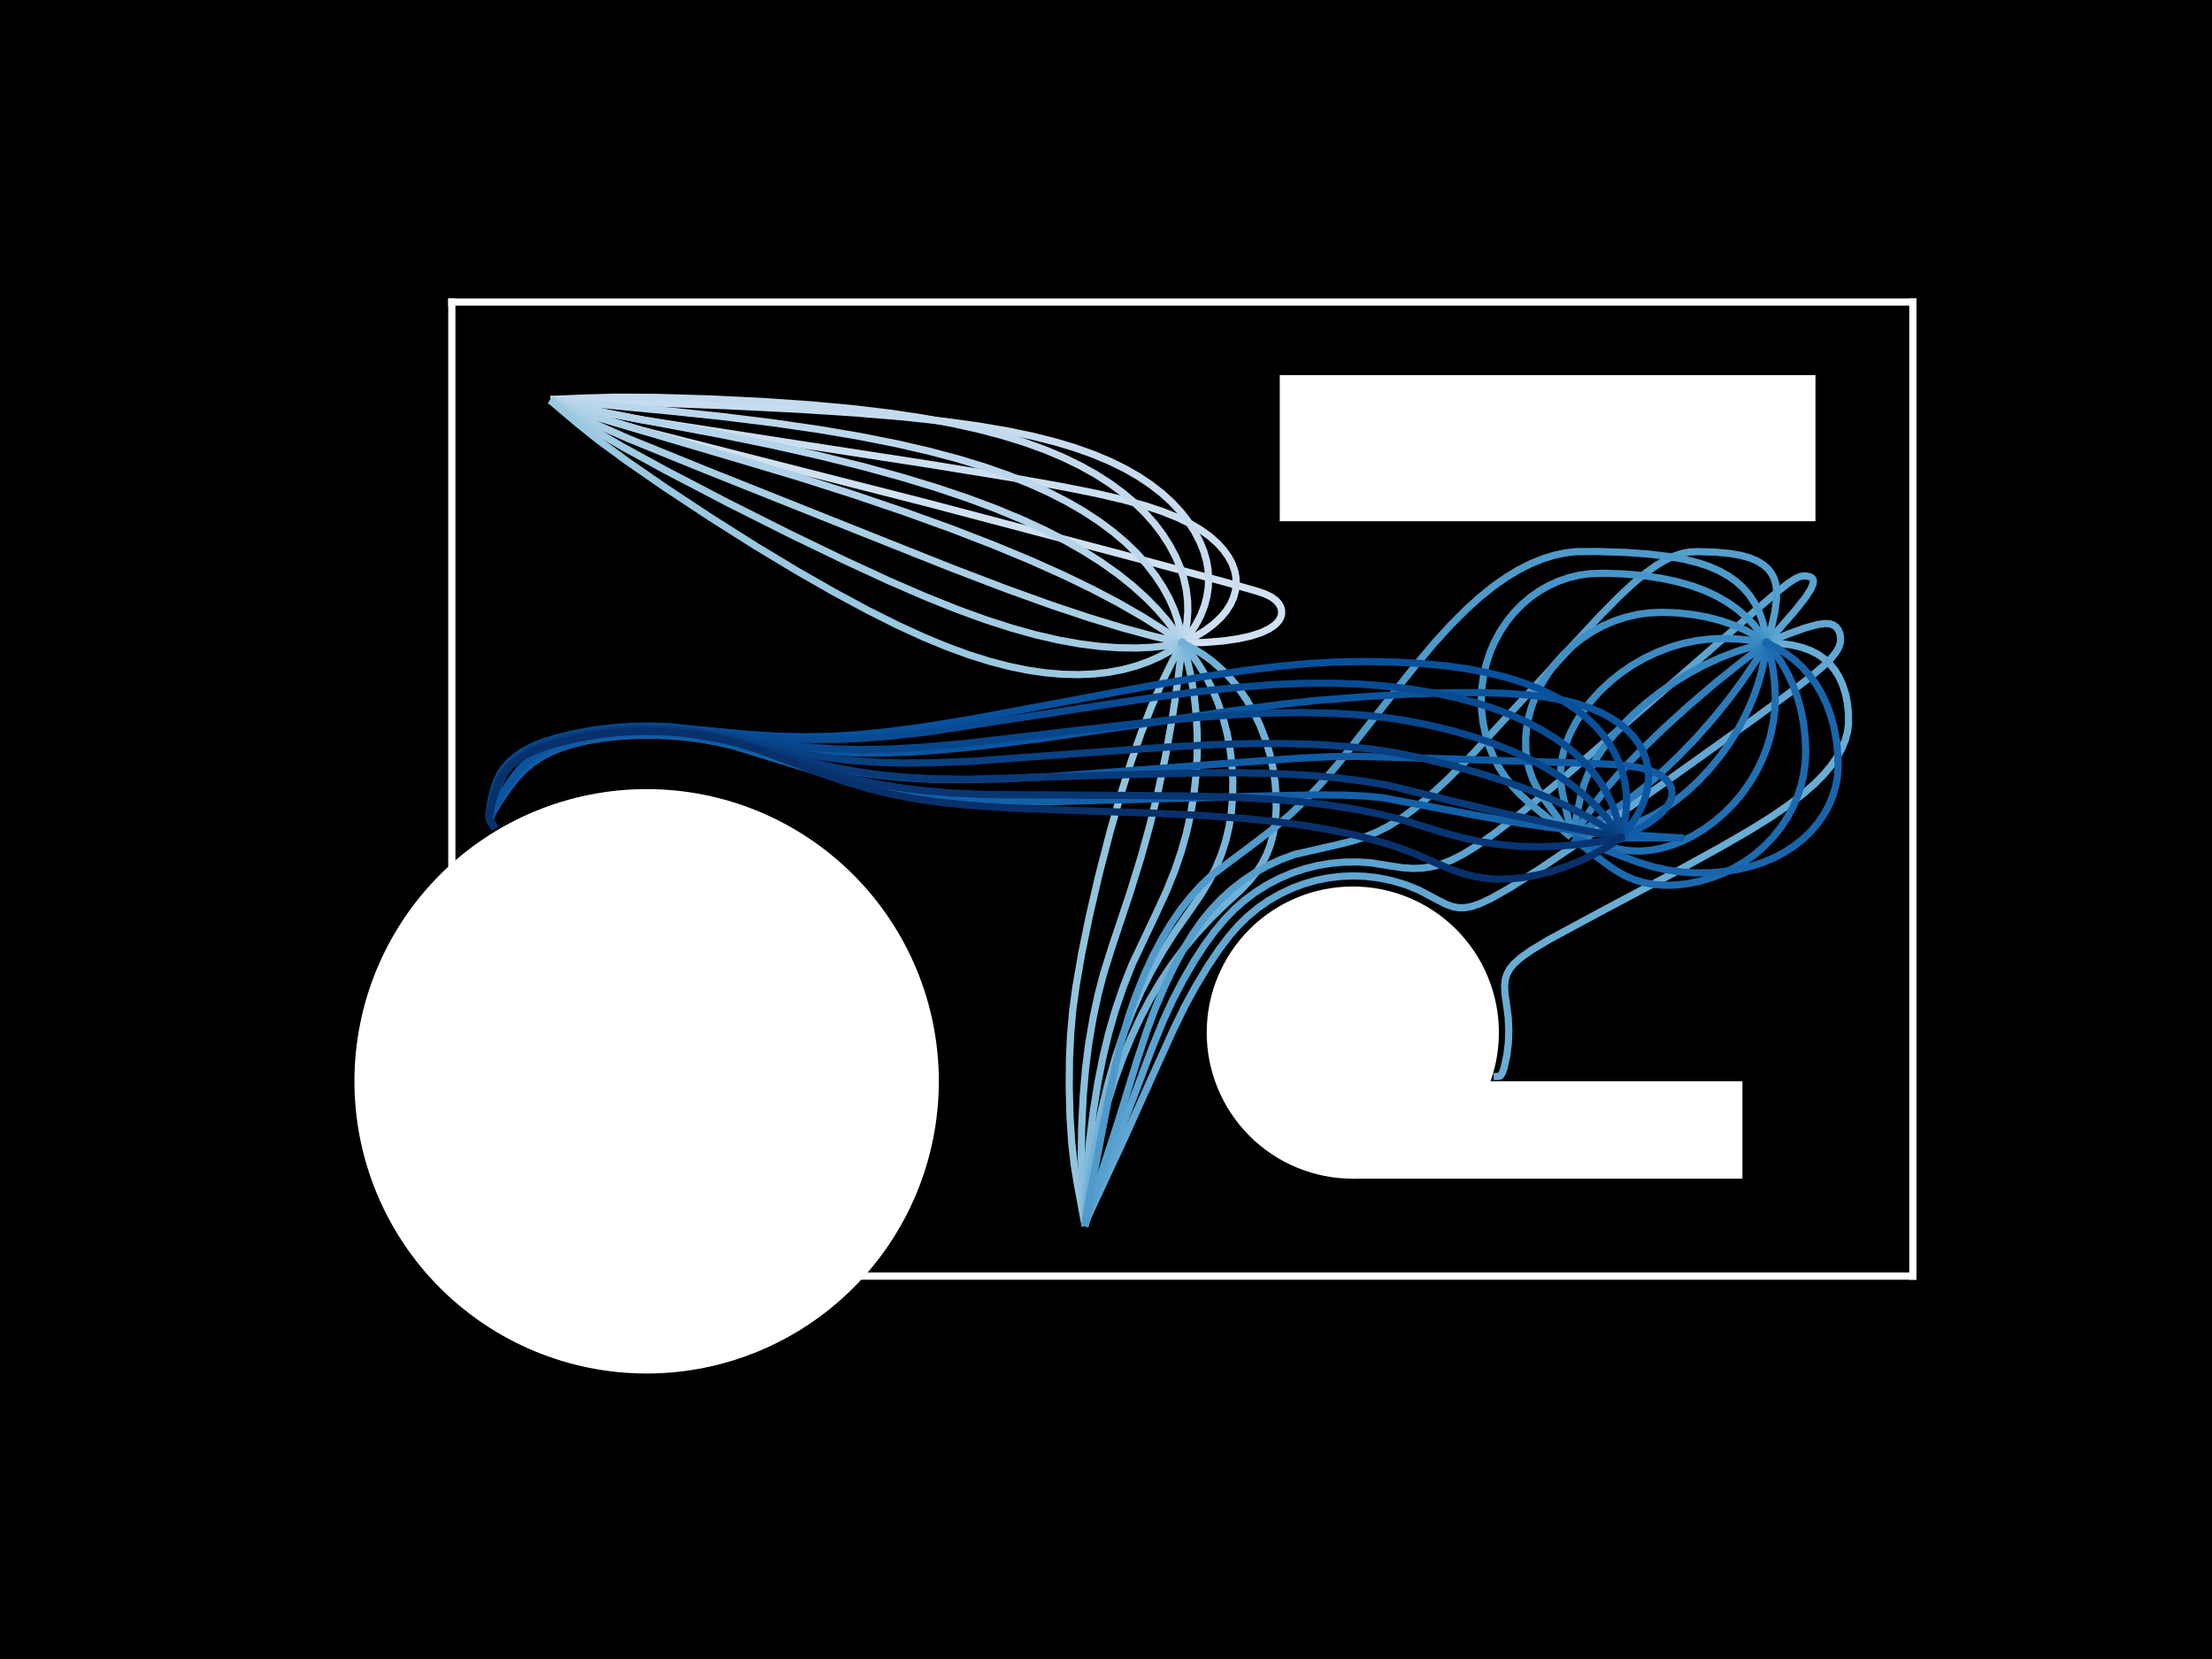 <?xml version="1.0" encoding="utf-8" standalone="no"?>
<!DOCTYPE svg PUBLIC "-//W3C//DTD SVG 1.1//EN"
  "http://www.w3.org/Graphics/SVG/1.1/DTD/svg11.dtd">
<svg xmlns:xlink="http://www.w3.org/1999/xlink" width="460.8pt" height="345.6pt" viewBox="0 0 460.8 345.6" xmlns="http://www.w3.org/2000/svg" version="1.1">
 <defs>
  <style type="text/css">*{stroke-linejoin: round; stroke-linecap: butt}</style>
 </defs>
 <g id="figure_1">
  <g id="patch_1">
   <path d="M 0 345.6 
L 460.8 345.6 
L 460.8 0 
L 0 0 
z
"/>
  </g>
  <g id="axes_1">
   <g id="patch_2">
    <path d="M 57.6 307.584 
L 414.72 307.584 
L 414.72 41.472 
L 57.6 41.472 
z
"/>
   </g>
   <g id="patch_3">
    <path d="M 134.705 286.128 
C 150.849 286.128 166.334 279.714 177.749 268.299 
C 189.164 256.884 195.578 241.399 195.578 225.255 
C 195.578 209.112 189.164 193.627 177.749 182.212 
C 166.334 170.796 150.849 164.383 134.705 164.383 
C 118.562 164.383 103.077 170.796 91.662 182.212 
C 80.247 193.627 73.833 209.112 73.833 225.255 
C 73.833 241.399 80.247 256.884 91.662 268.299 
C 103.077 279.714 118.562 286.128 134.705 286.128 
z
" clip-path="url(#p36cf1ef8ab)" style="fill: #ffffff"/>
   </g>
   <g id="patch_4">
    <path d="M 281.815 245.546 
C 289.886 245.546 297.629 242.339 303.336 236.632 
C 309.044 230.924 312.251 223.182 312.251 215.11 
C 312.251 207.038 309.044 199.296 303.336 193.588 
C 297.629 187.88 289.886 184.673 281.815 184.673 
C 273.743 184.673 266 187.88 260.293 193.588 
C 254.585 199.296 251.378 207.038 251.378 215.11 
C 251.378 223.182 254.585 230.924 260.293 236.632 
C 266 242.339 273.743 245.546 281.815 245.546 
z
" clip-path="url(#p36cf1ef8ab)" style="fill: #ffffff"/>
   </g>
   <g id="patch_5">
    <path d="M 281.815 245.546 
L 362.978 245.546 
L 362.978 225.255 
L 281.815 225.255 
z
" clip-path="url(#p36cf1ef8ab)" style="fill: #ffffff"/>
   </g>
   <g id="patch_6">
    <path d="M 266.596 108.583 
L 378.196 108.583 
L 378.196 78.146 
L 266.596 78.146 
z
" clip-path="url(#p36cf1ef8ab)" style="fill: #ffffff"/>
   </g>
   <g id="matplotlib.axis_1">
    <g id="xtick_1">
     <g id="line2d_1">
      <defs>
       <path id="m1a149907c8" d="M 0 0 
L 0 3.5 
" style="stroke: #000000; stroke-width: 0.8"/>
      </defs>
      <g>
       <use xlink:href="#m1a149907c8" x="94.124" y="307.584" style="stroke: #000000; stroke-width: 0.8"/>
      </g>
     </g>
     <g id="text_1">
      <!-- −15 -->
      <g transform="translate(83.571 322.182) scale(0.1 -0.1)">
       <defs>
        <path id="DejaVuSans-2212" d="M 678 2272 
L 4684 2272 
L 4684 1741 
L 678 1741 
L 678 2272 
z
" transform="scale(0.016)"/>
        <path id="DejaVuSans-31" d="M 794 531 
L 1825 531 
L 1825 4091 
L 703 3866 
L 703 4441 
L 1819 4666 
L 2450 4666 
L 2450 531 
L 3481 531 
L 3481 0 
L 794 0 
L 794 531 
z
" transform="scale(0.016)"/>
        <path id="DejaVuSans-35" d="M 691 4666 
L 3169 4666 
L 3169 4134 
L 1269 4134 
L 1269 2991 
Q 1406 3038 1543 3061 
Q 1681 3084 1819 3084 
Q 2600 3084 3056 2656 
Q 3513 2228 3513 1497 
Q 3513 744 3044 326 
Q 2575 -91 1722 -91 
Q 1428 -91 1123 -41 
Q 819 9 494 109 
L 494 744 
Q 775 591 1075 516 
Q 1375 441 1709 441 
Q 2250 441 2565 725 
Q 2881 1009 2881 1497 
Q 2881 1984 2565 2268 
Q 2250 2553 1709 2553 
Q 1456 2553 1204 2497 
Q 953 2441 691 2322 
L 691 4666 
z
" transform="scale(0.016)"/>
       </defs>
       <use xlink:href="#DejaVuSans-2212"/>
       <use xlink:href="#DejaVuSans-31" x="83.789"/>
       <use xlink:href="#DejaVuSans-35" x="147.412"/>
      </g>
     </g>
    </g>
    <g id="xtick_2">
     <g id="line2d_2">
      <g>
       <use xlink:href="#m1a149907c8" x="144.851" y="307.584" style="stroke: #000000; stroke-width: 0.8"/>
      </g>
     </g>
     <g id="text_2">
      <!-- −10 -->
      <g transform="translate(134.299 322.182) scale(0.1 -0.1)">
       <defs>
        <path id="DejaVuSans-30" d="M 2034 4250 
Q 1547 4250 1301 3770 
Q 1056 3291 1056 2328 
Q 1056 1369 1301 889 
Q 1547 409 2034 409 
Q 2525 409 2770 889 
Q 3016 1369 3016 2328 
Q 3016 3291 2770 3770 
Q 2525 4250 2034 4250 
z
M 2034 4750 
Q 2819 4750 3233 4129 
Q 3647 3509 3647 2328 
Q 3647 1150 3233 529 
Q 2819 -91 2034 -91 
Q 1250 -91 836 529 
Q 422 1150 422 2328 
Q 422 3509 836 4129 
Q 1250 4750 2034 4750 
z
" transform="scale(0.016)"/>
       </defs>
       <use xlink:href="#DejaVuSans-2212"/>
       <use xlink:href="#DejaVuSans-31" x="83.789"/>
       <use xlink:href="#DejaVuSans-30" x="147.412"/>
      </g>
     </g>
    </g>
    <g id="xtick_3">
     <g id="line2d_3">
      <g>
       <use xlink:href="#m1a149907c8" x="195.578" y="307.584" style="stroke: #000000; stroke-width: 0.8"/>
      </g>
     </g>
     <g id="text_3">
      <!-- −5 -->
      <g transform="translate(188.207 322.182) scale(0.1 -0.1)">
       <use xlink:href="#DejaVuSans-2212"/>
       <use xlink:href="#DejaVuSans-35" x="83.789"/>
      </g>
     </g>
    </g>
    <g id="xtick_4">
     <g id="line2d_4">
      <g>
       <use xlink:href="#m1a149907c8" x="246.305" y="307.584" style="stroke: #000000; stroke-width: 0.8"/>
      </g>
     </g>
     <g id="text_4">
      <!-- 0 -->
      <g transform="translate(243.124 322.182) scale(0.1 -0.1)">
       <use xlink:href="#DejaVuSans-30"/>
      </g>
     </g>
    </g>
    <g id="xtick_5">
     <g id="line2d_5">
      <g>
       <use xlink:href="#m1a149907c8" x="297.033" y="307.584" style="stroke: #000000; stroke-width: 0.8"/>
      </g>
     </g>
     <g id="text_5">
      <!-- 5 -->
      <g transform="translate(293.851 322.182) scale(0.1 -0.1)">
       <use xlink:href="#DejaVuSans-35"/>
      </g>
     </g>
    </g>
    <g id="xtick_6">
     <g id="line2d_6">
      <g>
       <use xlink:href="#m1a149907c8" x="347.76" y="307.584" style="stroke: #000000; stroke-width: 0.8"/>
      </g>
     </g>
     <g id="text_6">
      <!-- 10 -->
      <g transform="translate(341.397 322.182) scale(0.1 -0.1)">
       <use xlink:href="#DejaVuSans-31"/>
       <use xlink:href="#DejaVuSans-30" x="63.623"/>
      </g>
     </g>
    </g>
    <g id="xtick_7">
     <g id="line2d_7">
      <g>
       <use xlink:href="#m1a149907c8" x="398.487" y="307.584" style="stroke: #000000; stroke-width: 0.8"/>
      </g>
     </g>
     <g id="text_7">
      <!-- 15 -->
      <g transform="translate(392.125 322.182) scale(0.1 -0.1)">
       <use xlink:href="#DejaVuSans-31"/>
       <use xlink:href="#DejaVuSans-35" x="63.623"/>
      </g>
     </g>
    </g>
   </g>
   <g id="matplotlib.axis_2">
    <g id="ytick_1">
     <g id="line2d_8">
      <defs>
       <path id="m9bcf7964f7" d="M 0 0 
L -3.5 0 
" style="stroke: #000000; stroke-width: 0.8"/>
      </defs>
      <g>
       <use xlink:href="#m9bcf7964f7" x="57.6" y="265.837" style="stroke: #000000; stroke-width: 0.8"/>
      </g>
     </g>
     <g id="text_8">
      <!-- −10 -->
      <g transform="translate(29.495 269.636) scale(0.1 -0.1)">
       <use xlink:href="#DejaVuSans-2212"/>
       <use xlink:href="#DejaVuSans-31" x="83.789"/>
       <use xlink:href="#DejaVuSans-30" x="147.412"/>
      </g>
     </g>
    </g>
    <g id="ytick_2">
     <g id="line2d_9">
      <g>
       <use xlink:href="#m9bcf7964f7" x="57.6" y="215.11" style="stroke: #000000; stroke-width: 0.8"/>
      </g>
     </g>
     <g id="text_9">
      <!-- −5 -->
      <g transform="translate(35.858 218.909) scale(0.1 -0.1)">
       <use xlink:href="#DejaVuSans-2212"/>
       <use xlink:href="#DejaVuSans-35" x="83.789"/>
      </g>
     </g>
    </g>
    <g id="ytick_3">
     <g id="line2d_10">
      <g>
       <use xlink:href="#m9bcf7964f7" x="57.6" y="164.383" style="stroke: #000000; stroke-width: 0.8"/>
      </g>
     </g>
     <g id="text_10">
      <!-- 0 -->
      <g transform="translate(44.237 168.182) scale(0.1 -0.1)">
       <use xlink:href="#DejaVuSans-30"/>
      </g>
     </g>
    </g>
    <g id="ytick_4">
     <g id="line2d_11">
      <g>
       <use xlink:href="#m9bcf7964f7" x="57.6" y="113.655" style="stroke: #000000; stroke-width: 0.8"/>
      </g>
     </g>
     <g id="text_11">
      <!-- 5 -->
      <g transform="translate(44.237 117.454) scale(0.1 -0.1)">
       <use xlink:href="#DejaVuSans-35"/>
      </g>
     </g>
    </g>
    <g id="ytick_5">
     <g id="line2d_12">
      <g>
       <use xlink:href="#m9bcf7964f7" x="57.6" y="62.928" style="stroke: #000000; stroke-width: 0.8"/>
      </g>
     </g>
     <g id="text_12">
      <!-- 10 -->
      <g transform="translate(37.875 66.727) scale(0.1 -0.1)">
       <use xlink:href="#DejaVuSans-31"/>
       <use xlink:href="#DejaVuSans-30" x="63.623"/>
      </g>
     </g>
    </g>
   </g>
   <g id="line2d_13">
    <path d="M 246.305 133.946 
L 250.927 133.832 
L 254.812 133.519 
L 258.041 133.05 
L 260.674 132.459 
L 262.76 131.774 
L 264.352 131.023 
L 265.506 130.241 
L 266.281 129.465 
L 266.743 128.727 
L 266.98 127.958 
L 266.986 127.168 
L 266.768 126.394 
L 266.351 125.683 
L 265.695 124.989 
L 264.799 124.353 
L 263.569 123.749 
L 261.762 123.128 
L 255.006 121.21 
L 234.234 115.629 
L 193.389 104.85 
L 166.621 98.02 
L 133.85 89.678 
L 127.398 87.767 
L 121.116 85.66 
L 115.335 83.567 
L 115.335 83.567 
" clip-path="url(#p36cf1ef8ab)" style="fill: none; stroke: #d0e1f2; stroke-width: 1.5; stroke-linecap: square"/>
   </g>
   <g id="line2d_14">
    <path d="M 246.305 133.946 
L 248.93 132.646 
L 251.018 131.373 
L 252.836 130.009 
L 254.371 128.565 
L 255.489 127.221 
L 256.368 125.828 
L 257.003 124.389 
L 257.393 122.9 
L 257.527 121.56 
L 257.461 120.212 
L 257.198 118.886 
L 256.675 117.429 
L 255.949 116.058 
L 254.939 114.63 
L 253.635 113.185 
L 252.032 111.76 
L 250.13 110.389 
L 247.94 109.093 
L 245.294 107.806 
L 242.191 106.563 
L 238.637 105.382 
L 234.257 104.165 
L 228.658 102.856 
L 221.241 101.37 
L 210.604 99.487 
L 193.313 96.679 
L 163.169 92.031 
L 133.471 87.415 
L 126.718 86.124 
L 119.722 84.539 
L 115.365 83.464 
L 115.365 83.464 
" clip-path="url(#p36cf1ef8ab)" style="fill: none; stroke: #ccdff1; stroke-width: 1.5; stroke-linecap: square"/>
   </g>
   <g id="line2d_15">
    <path d="M 246.305 133.946 
L 247.817 132.102 
L 249.091 130.193 
L 250.125 128.218 
L 250.917 126.173 
L 251.408 124.322 
L 251.699 122.429 
L 251.781 120.515 
L 251.652 118.603 
L 251.313 116.717 
L 250.779 114.876 
L 249.958 112.845 
L 248.822 110.659 
L 247.484 108.591 
L 245.97 106.65 
L 244.109 104.646 
L 242.089 102.806 
L 239.719 100.96 
L 237.223 99.293 
L 234.386 97.662 
L 231.208 96.1 
L 227.695 94.628 
L 223.853 93.264 
L 219.694 92.018 
L 214.963 90.832 
L 209.665 89.735 
L 203.543 88.7 
L 196.605 87.758 
L 188.331 86.868 
L 178.481 86.041 
L 166.333 85.256 
L 151.211 84.511 
L 133.127 83.848 
L 115.417 83.259 
L 115.417 83.259 
" clip-path="url(#p36cf1ef8ab)" style="fill: none; stroke: #c8dcf0; stroke-width: 1.5; stroke-linecap: square"/>
   </g>
   <g id="line2d_16">
    <path d="M 246.305 133.946 
L 246.937 131.596 
L 247.288 129.496 
L 247.444 127.372 
L 247.404 125.244 
L 247.121 122.827 
L 246.594 120.453 
L 245.837 118.142 
L 244.875 115.909 
L 243.589 113.496 
L 242.108 111.199 
L 240.453 109.025 
L 238.436 106.76 
L 236.256 104.654 
L 233.938 102.705 
L 231.255 100.734 
L 228.199 98.779 
L 225.033 97.014 
L 221.505 95.301 
L 217.616 93.666 
L 213.371 92.132 
L 208.777 90.712 
L 203.845 89.417 
L 198.289 88.191 
L 192.118 87.064 
L 185.341 86.055 
L 177.68 85.143 
L 168.875 84.328 
L 159.015 83.646 
L 148.096 83.114 
L 136.823 82.784 
L 128.131 82.735 
L 121.589 82.926 
L 115.416 83.186 
L 115.416 83.186 
" clip-path="url(#p36cf1ef8ab)" style="fill: none; stroke: #c3daee; stroke-width: 1.5; stroke-linecap: square"/>
   </g>
   <g id="line2d_17">
    <path d="M 246.305 133.946 
L 245.936 131.541 
L 245.345 129.18 
L 244.545 126.883 
L 243.555 124.662 
L 242.237 122.266 
L 240.735 119.983 
L 238.882 117.579 
L 236.86 115.318 
L 234.468 112.997 
L 231.927 110.843 
L 229.019 108.671 
L 225.736 106.515 
L 222.34 104.549 
L 218.583 102.626 
L 214.468 100.768 
L 209.999 98.991 
L 204.898 97.214 
L 199.453 95.558 
L 193.387 93.952 
L 186.705 92.418 
L 179.132 90.918 
L 170.692 89.484 
L 161.161 88.098 
L 150.466 86.773 
L 139.092 85.585 
L 115.388 83.331 
L 115.388 83.331 
" clip-path="url(#p36cf1ef8ab)" style="fill: none; stroke: #bcd7eb; stroke-width: 1.5; stroke-linecap: square"/>
   </g>
   <g id="line2d_18">
    <path d="M 246.305 133.946 
L 244.844 131.631 
L 243.025 129.195 
L 241.036 126.899 
L 238.696 124.516 
L 235.994 122.078 
L 232.919 119.618 
L 229.467 117.163 
L 225.896 114.894 
L 221.965 112.65 
L 217.675 110.448 
L 212.758 108.179 
L 207.488 105.992 
L 201.593 103.789 
L 195.075 101.595 
L 187.944 99.427 
L 179.924 97.221 
L 170.754 94.94 
L 160.787 92.691 
L 149.952 90.48 
L 135.566 87.789 
L 124.124 85.589 
L 118.171 84.187 
L 115.39 83.476 
L 115.39 83.476 
" clip-path="url(#p36cf1ef8ab)" style="fill: none; stroke: #b5d4e9; stroke-width: 1.5; stroke-linecap: square"/>
   </g>
   <g id="line2d_19">
    <path d="M 246.305 133.946 
L 242.303 131.179 
L 237.934 128.431 
L 232.938 125.565 
L 227.583 122.748 
L 221.606 119.851 
L 214.733 116.772 
L 206.965 113.546 
L 198.304 110.197 
L 188.481 106.646 
L 177.793 103.021 
L 166.564 99.441 
L 153.831 95.63 
L 122.991 86.526 
L 117.706 84.537 
L 115.341 83.596 
L 115.341 83.596 
" clip-path="url(#p36cf1ef8ab)" style="fill: none; stroke: #afd1e7; stroke-width: 1.5; stroke-linecap: square"/>
   </g>
   <g id="line2d_20">
    <path d="M 246.305 133.946 
L 240.383 132.568 
L 233.938 130.829 
L 226.985 128.719 
L 218.963 126.044 
L 209.615 122.679 
L 198.126 118.292 
L 181.496 111.676 
L 146.958 97.896 
L 130.873 91.365 
L 124.809 88.677 
L 120.448 86.498 
L 115.298 83.711 
L 115.298 83.711 
" clip-path="url(#p36cf1ef8ab)" style="fill: none; stroke: #a9cfe5; stroke-width: 1.5; stroke-linecap: square"/>
   </g>
   <g id="line2d_21">
    <path d="M 246.305 133.946 
L 243.31 134.478 
L 239.987 134.842 
L 236.65 134.993 
L 233.01 134.939 
L 229.08 134.656 
L 224.877 134.119 
L 220.415 133.313 
L 215.709 132.226 
L 210.773 130.855 
L 205.331 129.105 
L 199.404 126.954 
L 192.73 124.282 
L 185.33 121.072 
L 175.873 116.707 
L 164.431 111.179 
L 151.46 104.658 
L 138.651 97.974 
L 129.575 93.012 
L 124.169 89.819 
L 119.913 87.04 
L 115.225 83.791 
L 115.225 83.791 
" clip-path="url(#p36cf1ef8ab)" style="fill: none; stroke: #a1cbe2; stroke-width: 1.5; stroke-linecap: square"/>
   </g>
   <g id="line2d_22">
    <path d="M 246.305 133.946 
L 244.022 135.457 
L 241.62 136.768 
L 239.12 137.877 
L 236.54 138.78 
L 233.901 139.486 
L 230.92 140.05 
L 227.907 140.394 
L 224.578 140.537 
L 221.25 140.455 
L 217.635 140.138 
L 214.049 139.608 
L 210.206 138.821 
L 206.124 137.756 
L 201.817 136.402 
L 197.301 134.753 
L 192.311 132.688 
L 186.869 130.188 
L 180.728 127.107 
L 173.649 123.296 
L 165.929 118.88 
L 157.367 113.716 
L 148.091 107.852 
L 138.695 101.65 
L 130.447 95.951 
L 124.685 91.716 
L 120.407 88.297 
L 115.171 83.866 
L 115.171 83.866 
" clip-path="url(#p36cf1ef8ab)" style="fill: none; stroke: #9ac8e0; stroke-width: 1.5; stroke-linecap: square"/>
   </g>
   <g id="line2d_23">
    <path d="M 246.305 133.946 
L 244.121 137.951 
L 241.992 142.319 
L 239.814 147.322 
L 237.726 152.68 
L 235.629 158.666 
L 233.452 165.563 
L 231.224 173.366 
L 228.972 182.065 
L 226.943 190.778 
L 225.34 198.619 
L 224.134 205.569 
L 223.471 210.465 
L 223.041 215.317 
L 222.791 220.626 
L 222.739 226.514 
L 222.901 232.651 
L 223.261 238.099 
L 223.791 242.765 
L 224.512 247.08 
L 225.931 254.695 
L 225.931 254.695 
" clip-path="url(#p36cf1ef8ab)" style="fill: none; stroke: #92c4de; stroke-width: 1.5; stroke-linecap: square"/>
   </g>
   <g id="line2d_24">
    <path d="M 246.305 133.946 
L 245.365 141.793 
L 244.206 149.59 
L 242.829 157.331 
L 241.286 164.712 
L 239.586 171.729 
L 237.749 178.381 
L 235.456 185.812 
L 231.692 197.096 
L 229.919 202.723 
L 228.741 207.255 
L 227.71 212.068 
L 226.801 217.394 
L 226.143 222.596 
L 225.654 228.329 
L 225.331 234.872 
L 225.245 240.834 
L 225.391 245.817 
L 225.879 252.927 
L 225.983 254.688 
L 225.983 254.688 
" clip-path="url(#p36cf1ef8ab)" style="fill: none; stroke: #8abfdd; stroke-width: 1.5; stroke-linecap: square"/>
   </g>
   <g id="line2d_25">
    <path d="M 246.305 133.946 
L 247.322 137.452 
L 248.124 141.008 
L 248.766 144.902 
L 249.187 148.82 
L 249.406 153.054 
L 249.392 157.287 
L 249.151 161.508 
L 248.683 165.705 
L 247.984 169.863 
L 247.125 173.677 
L 246.063 177.435 
L 244.703 181.407 
L 243.025 185.572 
L 240.909 190.187 
L 235.832 200.92 
L 234.009 205.576 
L 232.314 210.539 
L 230.96 215.229 
L 229.777 220.144 
L 228.724 225.444 
L 227.772 231.39 
L 226.945 237.969 
L 226.388 244.034 
L 226.149 249.104 
L 226.024 254.702 
L 226.024 254.702 
" clip-path="url(#p36cf1ef8ab)" style="fill: none; stroke: #81badb; stroke-width: 1.5; stroke-linecap: square"/>
   </g>
   <g id="line2d_26">
    <path d="M 246.305 133.946 
L 248.053 136.053 
L 249.635 138.286 
L 251.2 140.891 
L 252.563 143.604 
L 253.73 146.404 
L 254.792 149.565 
L 255.629 152.791 
L 256.245 156.062 
L 256.643 159.364 
L 256.823 162.682 
L 256.779 166.002 
L 256.498 169.306 
L 256.024 172.281 
L 255.327 175.209 
L 254.399 178.07 
L 253.244 180.844 
L 251.882 183.52 
L 250.186 186.35 
L 247.983 189.558 
L 244.718 194.199 
L 242.176 198.225 
L 239.685 202.601 
L 237.691 206.54 
L 235.796 210.808 
L 234.029 215.374 
L 232.415 220.183 
L 230.905 225.398 
L 229.505 231.05 
L 228.24 237.081 
L 227.207 243.071 
L 226.6 247.86 
L 226.097 253.897 
L 226.048 254.705 
L 226.048 254.705 
" clip-path="url(#p36cf1ef8ab)" style="fill: none; stroke: #79b5d9; stroke-width: 1.5; stroke-linecap: square"/>
   </g>
   <g id="line2d_27">
    <path d="M 246.305 133.946 
L 248.484 135.031 
L 250.562 136.296 
L 252.527 137.729 
L 254.589 139.525 
L 256.484 141.496 
L 258.204 143.618 
L 259.746 145.873 
L 261.251 148.505 
L 262.543 151.247 
L 263.624 154.076 
L 264.496 156.973 
L 265.159 159.924 
L 265.612 162.911 
L 265.845 165.921 
L 265.853 168.637 
L 265.644 171.343 
L 265.248 173.721 
L 264.622 176.048 
L 263.864 178.016 
L 262.903 179.893 
L 261.753 181.661 
L 260.247 183.542 
L 258.375 185.5 
L 255.264 188.337 
L 252.254 191.269 
L 249.198 194.561 
L 246.321 197.993 
L 244.009 201.094 
L 241.715 204.55 
L 239.617 208.098 
L 237.577 211.973 
L 235.63 216.151 
L 233.807 220.585 
L 232.054 225.449 
L 230.45 230.567 
L 228.971 236.041 
L 227.772 241.336 
L 226.976 245.827 
L 226.456 250.108 
L 226.055 254.694 
L 226.055 254.694 
" clip-path="url(#p36cf1ef8ab)" style="fill: none; stroke: #71b1d7; stroke-width: 1.5; stroke-linecap: square"/>
   </g>
   <g id="line2d_28">
    <path d="M 368.051 133.946 
L 370.925 134.062 
L 373.229 134.365 
L 375.278 134.842 
L 377.087 135.488 
L 378.673 136.296 
L 380.053 137.262 
L 381.247 138.383 
L 382.267 139.652 
L 383.118 141.043 
L 383.868 142.694 
L 384.469 144.599 
L 384.859 146.562 
L 385.072 148.738 
L 385.074 150.928 
L 384.845 152.558 
L 384.41 154.15 
L 383.719 155.854 
L 382.75 157.635 
L 381.493 159.463 
L 379.949 161.315 
L 377.988 163.303 
L 375.596 165.393 
L 372.618 167.677 
L 369.041 170.128 
L 364.539 172.935 
L 358.1 176.657 
L 348.498 181.936 
L 333.228 190.046 
L 322.713 195.719 
L 318.929 197.994 
L 316.725 199.563 
L 315.349 200.805 
L 314.498 201.851 
L 313.915 202.924 
L 313.572 204.063 
L 313.435 205.362 
L 313.506 207.006 
L 313.845 209.314 
L 314.191 211.978 
L 314.314 214.654 
L 314.219 217.239 
L 313.906 219.816 
L 313.337 222.429 
L 312.953 223.527 
L 312.567 224.105 
L 312.219 224.228 
L 311.912 224.241 
L 311.912 224.241 
" clip-path="url(#p36cf1ef8ab)" style="fill: none; stroke: #69add5; stroke-width: 1.5; stroke-linecap: square"/>
   </g>
   <g id="line2d_29">
    <path d="M 368.051 133.946 
L 372.569 132.051 
L 376.157 130.772 
L 378.639 130.101 
L 380.236 129.884 
L 381.226 129.958 
L 381.955 130.221 
L 382.543 130.663 
L 382.985 131.263 
L 383.294 132.054 
L 383.431 133.014 
L 383.366 133.928 
L 383.063 134.836 
L 382.464 135.884 
L 381.468 137.131 
L 379.946 138.648 
L 377.554 140.688 
L 373.531 143.798 
L 365.594 149.605 
L 346.59 163.173 
L 330.706 174.275 
L 320.558 181.119 
L 314.481 184.971 
L 310.773 187.08 
L 308.326 188.234 
L 306.515 188.848 
L 305.092 189.1 
L 303.837 189.098 
L 302.601 188.864 
L 301.192 188.352 
L 299.426 187.456 
L 295.648 185.442 
L 292.809 184.301 
L 289.921 183.44 
L 287.146 182.875 
L 284.398 182.554 
L 281.977 182.465 
L 279.37 182.564 
L 276.867 182.855 
L 274.348 183.348 
L 271.832 184.055 
L 269.2 185.03 
L 266.616 186.246 
L 264.238 187.625 
L 262.074 189.126 
L 259.894 190.924 
L 257.963 192.815 
L 256.065 195.003 
L 254.001 197.727 
L 251.701 201.143 
L 249.196 205.274 
L 246.859 209.546 
L 244.42 214.534 
L 241 222.097 
L 234.119 237.407 
L 226.688 253.353 
L 226.207 254.709 
L 226.207 254.709 
" clip-path="url(#p36cf1ef8ab)" style="fill: none; stroke: #61a7d2; stroke-width: 1.5; stroke-linecap: square"/>
   </g>
   <g id="line2d_30">
    <path d="M 368.051 133.946 
L 373.757 127.44 
L 376.162 124.399 
L 377.242 122.719 
L 377.692 121.641 
L 377.762 120.957 
L 377.587 120.541 
L 377.221 120.236 
L 376.619 120.031 
L 375.715 119.965 
L 374.941 120.118 
L 373.929 120.582 
L 372.512 121.509 
L 370.204 123.323 
L 365.477 127.381 
L 324.747 162.864 
L 316.716 169.466 
L 311.479 173.507 
L 307.645 176.199 
L 304.714 177.995 
L 302.287 179.225 
L 300.255 180.019 
L 298.322 180.543 
L 296.339 180.839 
L 294.331 180.906 
L 292.142 180.761 
L 289.426 180.351 
L 285.622 179.745 
L 282.869 179.563 
L 279.918 179.598 
L 277.155 179.852 
L 274.414 180.32 
L 271.709 181.001 
L 269.06 181.897 
L 266.48 182.997 
L 263.989 184.3 
L 261.447 185.907 
L 259.186 187.605 
L 257.063 189.482 
L 255.092 191.528 
L 253.025 194.004 
L 250.891 196.919 
L 248.715 200.274 
L 246.425 204.227 
L 244.241 208.444 
L 242.283 212.737 
L 240.026 218.241 
L 236.897 226.533 
L 232.161 239.062 
L 226.551 253.431 
L 226.175 254.703 
L 226.175 254.703 
" clip-path="url(#p36cf1ef8ab)" style="fill: none; stroke: #5ba3d0; stroke-width: 1.5; stroke-linecap: square"/>
   </g>
   <g id="line2d_31">
    <path d="M 368.051 133.946 
L 369.09 130.402 
L 369.727 127.514 
L 370.061 124.983 
L 370.097 122.963 
L 369.891 121.51 
L 369.515 120.36 
L 368.956 119.332 
L 368.218 118.425 
L 367.212 117.565 
L 366.07 116.875 
L 364.558 116.235 
L 362.672 115.705 
L 360.423 115.31 
L 357.512 115.034 
L 353.771 114.915 
L 351.883 114.996 
L 350.326 115.306 
L 348.659 115.866 
L 346.906 116.685 
L 344.948 117.847 
L 342.81 119.376 
L 340.252 121.496 
L 337.297 124.246 
L 333.462 128.133 
L 327.781 134.239 
L 306.263 157.635 
L 301.407 162.492 
L 297.56 166.036 
L 294.526 168.547 
L 291.785 170.534 
L 289.217 172.114 
L 286.861 173.313 
L 284.413 174.319 
L 281.71 175.192 
L 278.581 175.969 
L 269.682 177.997 
L 266.816 179.056 
L 264.036 180.343 
L 261.358 181.843 
L 258.799 183.551 
L 256.525 185.334 
L 254.384 187.283 
L 252.261 189.532 
L 250.429 191.787 
L 248.531 194.481 
L 246.599 197.621 
L 244.656 201.202 
L 242.642 205.392 
L 240.674 209.999 
L 238.941 214.642 
L 236.889 220.821 
L 233.036 233.364 
L 230.473 241.221 
L 226.677 252.671 
L 226.146 254.714 
L 226.146 254.714 
" clip-path="url(#p36cf1ef8ab)" style="fill: none; stroke: #549fcd; stroke-width: 1.5; stroke-linecap: square"/>
   </g>
   <g id="line2d_32">
    <path d="M 368.051 133.946 
L 367.703 131.609 
L 367.168 129.443 
L 366.444 127.446 
L 365.531 125.619 
L 364.428 123.959 
L 363.135 122.462 
L 361.666 121.135 
L 360.054 119.987 
L 358.11 118.9 
L 356.068 118.013 
L 353.723 117.227 
L 350.845 116.507 
L 347.441 115.901 
L 343.522 115.431 
L 338.607 115.076 
L 332.707 114.89 
L 328.289 114.921 
L 326.096 115.176 
L 323.697 115.689 
L 321.356 116.417 
L 318.86 117.435 
L 316.24 118.766 
L 313.728 120.29 
L 311.126 122.119 
L 308.268 124.414 
L 305.369 127.034 
L 302.268 130.141 
L 298.823 133.923 
L 294.906 138.573 
L 289.934 144.853 
L 278.592 159.312 
L 274.955 163.495 
L 271.794 166.798 
L 268.645 169.764 
L 265.35 172.558 
L 261.552 175.481 
L 252.379 182.363 
L 250.141 184.508 
L 248.063 186.802 
L 246.003 189.418 
L 243.987 192.353 
L 242.035 195.602 
L 240.167 199.154 
L 238.397 202.996 
L 236.656 207.325 
L 235.137 211.684 
L 233.789 216.254 
L 232.455 221.594 
L 231.035 228.256 
L 227.027 248.984 
L 226.108 254.538 
L 226.091 254.683 
L 226.091 254.683 
" clip-path="url(#p36cf1ef8ab)" style="fill: none; stroke: #4e9acb; stroke-width: 1.5; stroke-linecap: square"/>
   </g>
   <g id="line2d_33">
    <path d="M 368.051 133.946 
L 366.746 131.922 
L 365.269 130.067 
L 363.627 128.379 
L 361.834 126.86 
L 359.915 125.511 
L 357.634 124.196 
L 355.254 123.084 
L 352.525 122.068 
L 349.456 121.186 
L 346.06 120.463 
L 342.354 119.917 
L 338.354 119.562 
L 334.076 119.415 
L 331.237 119.503 
L 328.993 119.814 
L 326.795 120.339 
L 324.663 121.071 
L 322.617 122 
L 320.672 123.112 
L 318.844 124.394 
L 317.145 125.829 
L 315.401 127.608 
L 313.845 129.536 
L 312.485 131.59 
L 311.328 133.744 
L 310.376 135.975 
L 309.628 138.259 
L 309.085 140.572 
L 308.714 143.148 
L 308.581 145.701 
L 308.671 148.201 
L 308.967 150.619 
L 309.507 153.152 
L 310.243 155.52 
L 311.136 157.694 
L 312.242 159.82 
L 313.526 161.82 
L 315.025 163.743 
L 316.728 165.567 
L 318.851 167.502 
L 322.742 170.666 
L 326.697 173.876 
L 326.697 173.876 
" clip-path="url(#p36cf1ef8ab)" style="fill: none; stroke: #4695c8; stroke-width: 1.5; stroke-linecap: square"/>
   </g>
   <g id="line2d_34">
    <path d="M 368.051 133.946 
L 366.025 132.602 
L 363.628 131.298 
L 361.135 130.208 
L 358.57 129.323 
L 355.663 128.565 
L 352.718 128.029 
L 349.461 127.677 
L 346.203 127.559 
L 343.553 127.673 
L 341.226 127.988 
L 338.665 128.574 
L 336.184 129.394 
L 333.806 130.43 
L 331.548 131.668 
L 329.427 133.087 
L 327.457 134.668 
L 325.651 136.391 
L 324.018 138.234 
L 322.418 140.394 
L 321.052 142.642 
L 319.926 144.944 
L 319.043 147.264 
L 318.402 149.568 
L 317.997 151.818 
L 317.817 153.978 
L 317.856 156.209 
L 318.104 158.251 
L 318.56 160.233 
L 319.254 162.207 
L 320.14 164.046 
L 321.34 165.997 
L 323.384 168.813 
L 326.925 173.701 
L 326.925 173.701 
" clip-path="url(#p36cf1ef8ab)" style="fill: none; stroke: #4090c5; stroke-width: 1.5; stroke-linecap: square"/>
   </g>
   <g id="line2d_35">
    <path d="M 368.051 133.946 
L 365.058 133.425 
L 362.046 133.117 
L 358.731 133.011 
L 356.033 133.131 
L 353.365 133.466 
L 350.746 134.005 
L 347.913 134.829 
L 345.18 135.872 
L 342.565 137.114 
L 340.086 138.537 
L 337.758 140.117 
L 335.596 141.833 
L 333.425 143.846 
L 331.489 145.959 
L 329.801 148.133 
L 328.375 150.329 
L 327.218 152.503 
L 326.332 154.611 
L 325.66 156.786 
L 325.265 158.784 
L 325.088 160.849 
L 325.144 162.847 
L 325.443 165.04 
L 326.136 168.171 
L 327.32 173.53 
L 327.32 173.53 
" clip-path="url(#p36cf1ef8ab)" style="fill: none; stroke: #3b8bc2; stroke-width: 1.5; stroke-linecap: square"/>
   </g>
   <g id="line2d_36">
    <path d="M 368.051 133.946 
L 364.807 134.748 
L 361.634 135.748 
L 358.267 137.05 
L 355.014 138.548 
L 351.887 140.221 
L 348.659 142.204 
L 345.615 144.332 
L 342.777 146.573 
L 339.98 149.066 
L 337.485 151.591 
L 335.327 154.087 
L 333.533 156.49 
L 332.025 158.889 
L 330.859 161.177 
L 329.992 163.37 
L 329.318 165.705 
L 328.626 169.046 
L 327.711 173.572 
L 327.711 173.572 
" clip-path="url(#p36cf1ef8ab)" style="fill: none; stroke: #3686c0; stroke-width: 1.5; stroke-linecap: square"/>
   </g>
   <g id="line2d_37">
    <path d="M 368.051 133.946 
L 362.721 137.952 
L 357.35 142.26 
L 351.793 147.005 
L 346.431 151.877 
L 341.688 156.476 
L 337.812 160.535 
L 334.959 163.832 
L 332.672 166.809 
L 330.129 170.527 
L 328.016 173.712 
L 328.016 173.712 
" clip-path="url(#p36cf1ef8ab)" style="fill: none; stroke: #3080bd; stroke-width: 1.5; stroke-linecap: square"/>
   </g>
   <g id="line2d_38">
    <path d="M 368.051 133.946 
L 365.682 137.834 
L 362.984 141.831 
L 359.962 145.899 
L 356.635 149.987 
L 353.237 153.816 
L 349.66 157.525 
L 346.031 160.978 
L 342.386 164.138 
L 338.915 166.849 
L 335.47 169.253 
L 328.272 173.951 
L 328.272 173.951 
" clip-path="url(#p36cf1ef8ab)" style="fill: none; stroke: #2b7bba; stroke-width: 1.5; stroke-linecap: square"/>
   </g>
   <g id="line2d_39">
    <path d="M 368.051 133.946 
L 367.622 136.954 
L 366.982 139.913 
L 366.145 142.808 
L 365.013 145.903 
L 363.681 148.89 
L 362.168 151.753 
L 360.338 154.719 
L 358.35 157.504 
L 356.237 160.088 
L 353.85 162.639 
L 351.412 164.908 
L 348.981 166.874 
L 346.44 168.633 
L 344.053 170.02 
L 341.739 171.12 
L 339.355 172.004 
L 336.917 172.665 
L 333.563 173.311 
L 328.427 174.281 
L 328.427 174.281 
" clip-path="url(#p36cf1ef8ab)" style="fill: none; stroke: #2575b7; stroke-width: 1.5; stroke-linecap: square"/>
   </g>
   <g id="line2d_40">
    <path d="M 368.051 133.946 
L 368.793 136.578 
L 369.331 139.252 
L 369.696 142.249 
L 369.825 145.253 
L 369.724 147.945 
L 369.393 150.606 
L 368.84 153.214 
L 368.079 155.752 
L 367.122 158.2 
L 365.986 160.545 
L 364.531 163.009 
L 362.898 165.308 
L 361.115 167.428 
L 359.21 169.354 
L 357.214 171.077 
L 354.953 172.727 
L 352.665 174.114 
L 350.397 175.234 
L 348.195 176.091 
L 345.921 176.741 
L 343.663 177.145 
L 341.515 177.296 
L 339.435 177.216 
L 337.248 176.895 
L 334.431 176.227 
L 328.463 174.717 
L 328.463 174.717 
" clip-path="url(#p36cf1ef8ab)" style="fill: none; stroke: #2070b4; stroke-width: 1.5; stroke-linecap: square"/>
   </g>
   <g id="line2d_41">
    <path d="M 368.051 133.946 
L 369.6 135.82 
L 370.985 137.813 
L 372.342 140.173 
L 373.486 142.635 
L 374.419 145.176 
L 375.146 147.776 
L 375.721 150.708 
L 376.057 153.666 
L 376.163 156.628 
L 376.051 158.987 
L 375.729 161.318 
L 375.204 163.602 
L 374.485 165.821 
L 373.583 167.959 
L 372.362 170.25 
L 370.943 172.4 
L 369.346 174.394 
L 367.593 176.218 
L 365.708 177.862 
L 363.716 179.318 
L 361.41 180.712 
L 359.044 181.876 
L 356.653 182.812 
L 354.035 183.586 
L 351.472 184.102 
L 349.006 184.373 
L 346.68 184.416 
L 344.53 184.245 
L 342.421 183.852 
L 340.44 183.252 
L 338.539 182.437 
L 336.642 181.364 
L 334.515 179.88 
L 328.265 175.108 
L 328.265 175.108 
" clip-path="url(#p36cf1ef8ab)" style="fill: none; stroke: #1c6ab0; stroke-width: 1.5; stroke-linecap: square"/>
   </g>
   <g id="line2d_42">
    <path d="M 368.051 133.946 
L 370.179 135.007 
L 372.115 136.203 
L 373.866 137.525 
L 375.438 138.966 
L 377.002 140.72 
L 378.364 142.606 
L 379.534 144.607 
L 380.518 146.702 
L 381.399 149.112 
L 382.068 151.583 
L 382.575 154.344 
L 382.856 157.13 
L 382.919 159.92 
L 382.754 161.938 
L 382.376 163.922 
L 381.793 165.852 
L 381.019 167.709 
L 379.939 169.689 
L 378.657 171.536 
L 377.2 173.237 
L 375.591 174.78 
L 373.855 176.161 
L 371.808 177.501 
L 369.665 178.64 
L 367.232 179.667 
L 364.755 180.47 
L 362.04 181.11 
L 359.13 181.566 
L 356.078 181.814 
L 352.955 181.834 
L 350.039 181.626 
L 347.211 181.208 
L 344.278 180.545 
L 341.237 179.618 
L 337.418 178.195 
L 329.1 175.052 
L 328.405 174.814 
L 328.405 174.814 
" clip-path="url(#p36cf1ef8ab)" style="fill: none; stroke: #1865ac; stroke-width: 1.5; stroke-linecap: square"/>
   </g>
   <g id="line2d_43">
    <path d="M 337.615 174.528 
L 350.306 174.528 
L 348.017 174.419 
L 337.468 173.79 
L 329.079 173.074 
L 321.93 172.247 
L 315.126 171.236 
L 307.903 169.929 
L 288.055 166.184 
L 284.456 165.834 
L 279.934 165.632 
L 273.764 165.595 
L 264.448 165.789 
L 218.918 167.004 
L 209.495 166.932 
L 202.144 166.659 
L 196.132 166.221 
L 190.897 165.625 
L 186.068 164.854 
L 181.462 163.899 
L 176.516 162.637 
L 170.864 160.956 
L 152.513 155.3 
L 148.919 154.494 
L 145.127 153.85 
L 141.163 153.397 
L 136.881 153.157 
L 133.244 153.154 
L 129.383 153.35 
L 125.88 153.724 
L 122.303 154.317 
L 119.324 155.023 
L 116.663 155.881 
L 114.449 156.819 
L 112.468 157.895 
L 110.753 159.073 
L 109.14 160.454 
L 107.589 162.09 
L 105.951 164.159 
L 103.936 167.085 
L 102.542 169.441 
L 102.15 170.483 
L 102.17 170.984 
L 102.536 171.64 
L 102.684 171.886 
L 102.684 171.886 
" clip-path="url(#p36cf1ef8ab)" style="fill: none; stroke: #1460a8; stroke-width: 1.5; stroke-linecap: square"/>
   </g>
   <g id="line2d_44">
    <path d="M 337.615 174.528 
L 340.683 173.049 
L 343.223 171.583 
L 345.093 170.253 
L 346.42 169.057 
L 347.396 167.873 
L 347.976 166.819 
L 348.256 165.891 
L 348.316 164.973 
L 348.143 164.074 
L 347.747 163.238 
L 347.084 162.414 
L 346.157 161.651 
L 344.979 160.987 
L 343.446 160.398 
L 341.555 159.919 
L 339.034 159.522 
L 335.565 159.218 
L 330.043 158.985 
L 293.551 157.838 
L 282.988 157.569 
L 277.615 157.613 
L 270.92 157.925 
L 260.475 158.663 
L 219.447 161.737 
L 208.973 162.234 
L 200.961 162.403 
L 194.287 162.323 
L 188.583 162.033 
L 183.473 161.555 
L 178.576 160.876 
L 173.514 159.947 
L 167.522 158.606 
L 147.986 154.019 
L 143.788 153.376 
L 139.997 153.012 
L 135.893 152.846 
L 131.722 152.914 
L 128.07 153.18 
L 124.296 153.666 
L 120.964 154.32 
L 118.088 155.116 
L 115.662 156.013 
L 113.559 157.02 
L 111.7 158.152 
L 110.041 159.421 
L 108.516 160.867 
L 107.001 162.619 
L 105.268 164.987 
L 103.222 168.167 
L 102.31 169.925 
L 102.12 170.716 
L 102.227 171.111 
L 102.684 171.886 
L 102.684 171.886 
" clip-path="url(#p36cf1ef8ab)" style="fill: none; stroke: #105ba4; stroke-width: 1.5; stroke-linecap: square"/>
   </g>
   <g id="line2d_45">
    <path d="M 337.615 174.528 
L 339.301 172.497 
L 340.697 170.476 
L 341.804 168.468 
L 342.547 166.695 
L 343.065 164.934 
L 343.358 163.188 
L 343.427 161.457 
L 343.261 159.745 
L 342.857 158.073 
L 342.227 156.47 
L 341.393 154.962 
L 340.377 153.569 
L 339.05 152.152 
L 337.568 150.898 
L 335.786 149.679 
L 333.701 148.539 
L 331.321 147.512 
L 328.656 146.622 
L 325.721 145.881 
L 322.318 145.259 
L 318.454 144.783 
L 313.924 144.452 
L 308.519 144.283 
L 301.811 144.306 
L 294.025 144.565 
L 284.517 145.109 
L 274.158 145.927 
L 266.839 146.723 
L 256.749 148.06 
L 238.104 150.802 
L 216.659 153.888 
L 205.05 155.338 
L 196.427 156.201 
L 189.514 156.681 
L 183.456 156.882 
L 178.049 156.843 
L 172.87 156.587 
L 167.5 156.097 
L 161.315 155.301 
L 141.247 152.515 
L 137.188 152.278 
L 133.027 152.269 
L 129.017 152.49 
L 125.036 152.926 
L 121.506 153.537 
L 118.591 154.259 
L 115.98 155.133 
L 113.816 156.084 
L 111.869 157.183 
L 110.184 158.397 
L 108.715 159.733 
L 107.35 161.283 
L 105.983 163.193 
L 104.232 166.068 
L 102.523 169.247 
L 102.123 170.396 
L 102.142 170.929 
L 102.487 171.558 
L 102.684 171.886 
L 102.684 171.886 
" clip-path="url(#p36cf1ef8ab)" style="fill: none; stroke: #0b559f; stroke-width: 1.5; stroke-linecap: square"/>
   </g>
   <g id="line2d_46">
    <path d="M 337.615 174.528 
L 338.253 172.216 
L 338.664 169.913 
L 338.847 167.621 
L 338.801 165.344 
L 338.514 163.087 
L 337.989 160.874 
L 337.236 158.728 
L 336.27 156.669 
L 335.106 154.716 
L 333.764 152.882 
L 332.262 151.176 
L 330.407 149.417 
L 328.404 147.831 
L 326.039 146.264 
L 323.313 144.749 
L 320.486 143.436 
L 317.317 142.215 
L 313.809 141.115 
L 309.972 140.158 
L 305.817 139.359 
L 301.354 138.725 
L 296.315 138.236 
L 290.708 137.922 
L 284.544 137.804 
L 278.392 137.899 
L 272.819 138.207 
L 266.438 138.79 
L 259.266 139.671 
L 250.495 140.985 
L 239.605 142.856 
L 223.12 145.943 
L 201.904 149.882 
L 192.25 151.447 
L 184.735 152.447 
L 178.554 153.055 
L 172.909 153.39 
L 167.539 153.486 
L 162.191 153.361 
L 156.081 152.991 
L 146.907 152.174 
L 138.194 151.461 
L 134.193 151.386 
L 130.056 151.54 
L 125.858 151.938 
L 121.692 152.575 
L 117.866 153.384 
L 114.964 154.211 
L 112.55 155.113 
L 110.461 156.132 
L 108.714 157.242 
L 107.302 158.403 
L 106.136 159.644 
L 105.13 161.054 
L 104.309 162.594 
L 103.542 164.529 
L 102.43 168.079 
L 101.975 170.032 
L 102.022 170.693 
L 102.352 171.333 
L 102.684 171.886 
L 102.684 171.886 
" clip-path="url(#p36cf1ef8ab)" style="fill: none; stroke: #08509b; stroke-width: 1.5; stroke-linecap: square"/>
   </g>
   <g id="line2d_47">
    <path d="M 337.615 174.528 
L 337.241 172.123 
L 336.633 169.767 
L 335.803 167.48 
L 334.764 165.281 
L 333.532 163.185 
L 332.123 161.204 
L 330.35 159.123 
L 328.402 157.207 
L 326.305 155.458 
L 323.832 153.703 
L 320.986 151.966 
L 318.037 150.42 
L 314.724 148.935 
L 311.05 147.546 
L 307.309 146.364 
L 303.225 145.298 
L 298.807 144.365 
L 293.764 143.538 
L 288.401 142.893 
L 283.322 142.511 
L 277.643 142.32 
L 271.672 142.344 
L 265.421 142.606 
L 258.602 143.118 
L 250.637 143.947 
L 241.251 145.157 
L 229.301 146.936 
L 192.899 152.518 
L 185.405 153.351 
L 179.06 153.837 
L 173.583 154.043 
L 168.117 154.021 
L 162.676 153.771 
L 156.706 153.272 
L 148.003 152.29 
L 139.735 151.404 
L 135.673 151.243 
L 131.696 151.301 
L 127.589 151.589 
L 123.671 152.084 
L 119.55 152.836 
L 115.996 153.688 
L 113.184 154.57 
L 110.873 155.511 
L 108.891 156.558 
L 107.251 157.687 
L 105.945 158.857 
L 104.883 160.103 
L 104.027 161.444 
L 103.34 162.934 
L 102.776 164.7 
L 102.197 167.337 
L 101.837 169.818 
L 101.927 170.516 
L 102.289 171.227 
L 102.684 171.886 
L 102.684 171.886 
" clip-path="url(#p36cf1ef8ab)" style="fill: none; stroke: #084b93; stroke-width: 1.5; stroke-linecap: square"/>
   </g>
   <g id="line2d_48">
    <path d="M 337.615 174.528 
L 336.309 172.474 
L 334.645 170.301 
L 332.598 168.055 
L 330.396 165.963 
L 327.82 163.838 
L 325.11 161.895 
L 322.024 159.972 
L 318.83 158.243 
L 315.272 156.575 
L 311.351 154.995 
L 307.072 153.528 
L 302.442 152.194 
L 297.471 151.008 
L 292.461 150.037 
L 288.012 149.392 
L 282.949 148.889 
L 277.282 148.565 
L 271.021 148.444 
L 264.475 148.544 
L 257.357 148.88 
L 249.087 149.496 
L 239.095 150.469 
L 225.362 152.048 
L 200.69 154.914 
L 192.007 155.671 
L 185.354 156.039 
L 179.575 156.144 
L 174.099 156.015 
L 168.936 155.669 
L 163.523 155.081 
L 157.034 154.138 
L 141.259 151.707 
L 137.182 151.459 
L 133.177 151.435 
L 129.025 151.641 
L 124.805 152.099 
L 120.839 152.759 
L 117.187 153.581 
L 114.092 154.487 
L 111.535 155.46 
L 109.482 156.475 
L 107.766 157.573 
L 106.384 158.719 
L 105.246 159.951 
L 104.318 161.288 
L 103.563 162.786 
L 102.953 164.519 
L 102.345 166.996 
L 101.868 169.752 
L 101.931 170.508 
L 102.254 171.169 
L 102.684 171.886 
L 102.684 171.886 
" clip-path="url(#p36cf1ef8ab)" style="fill: none; stroke: #08468b; stroke-width: 1.5; stroke-linecap: square"/>
   </g>
   <g id="line2d_49">
    <path d="M 337.615 174.528 
L 334.598 172.472 
L 331.212 170.44 
L 327.455 168.456 
L 323.333 166.538 
L 318.854 164.699 
L 313.741 162.846 
L 308.282 161.104 
L 302.195 159.399 
L 295.773 157.839 
L 290.484 156.766 
L 285.748 156.053 
L 280.399 155.485 
L 274.446 155.092 
L 267.899 154.89 
L 260.77 154.896 
L 252.773 155.128 
L 243.036 155.64 
L 230.117 156.556 
L 202.709 158.564 
L 194.579 158.9 
L 188.203 158.955 
L 182.711 158.796 
L 177.531 158.428 
L 172.384 157.829 
L 167.283 157.012 
L 161.116 155.784 
L 151.169 153.524 
L 147.049 152.702 
L 142.931 152.121 
L 138.84 151.78 
L 134.808 151.668 
L 130.871 151.77 
L 126.819 152.099 
L 122.737 152.668 
L 118.73 153.458 
L 115.111 154.388 
L 112.445 155.29 
L 110.28 156.241 
L 108.445 157.286 
L 106.947 158.397 
L 105.694 159.61 
L 104.709 160.874 
L 103.905 162.267 
L 103.247 163.859 
L 102.641 165.965 
L 101.942 169.274 
L 101.899 170.349 
L 102.115 170.924 
L 102.684 171.886 
L 102.684 171.886 
" clip-path="url(#p36cf1ef8ab)" style="fill: none; stroke: #084082; stroke-width: 1.5; stroke-linecap: square"/>
   </g>
   <g id="line2d_50">
    <path d="M 337.615 174.528 
L 323.927 171.736 
L 313.282 169.452 
L 304.195 167.27 
L 289.031 163.565 
L 284.015 162.719 
L 278.68 162.049 
L 272.739 161.527 
L 265.905 161.157 
L 258.484 160.991 
L 249.601 161.016 
L 238.095 161.286 
L 201.228 162.347 
L 194.256 162.224 
L 188.467 161.908 
L 183.284 161.406 
L 178.426 160.714 
L 173.615 159.805 
L 168.301 158.562 
L 161.953 156.835 
L 150.492 153.657 
L 146.648 152.916 
L 142.533 152.358 
L 138.449 152.038 
L 134.429 151.946 
L 130.508 152.07 
L 126.48 152.42 
L 122.431 153.003 
L 118.89 153.71 
L 115.28 154.642 
L 112.455 155.596 
L 110.317 156.536 
L 108.508 157.564 
L 107.031 158.652 
L 105.796 159.839 
L 104.821 161.073 
L 103.987 162.498 
L 103.317 164.095 
L 102.669 166.27 
L 101.95 169.483 
L 101.927 170.433 
L 102.159 171.003 
L 102.684 171.886 
L 102.684 171.886 
" clip-path="url(#p36cf1ef8ab)" style="fill: none; stroke: #083a7a; stroke-width: 1.5; stroke-linecap: square"/>
   </g>
   <g id="line2d_51">
    <path d="M 337.615 174.528 
L 333.429 175.309 
L 328.914 175.917 
L 324.682 176.267 
L 320.443 176.396 
L 316.511 176.295 
L 312.596 175.96 
L 309.012 175.437 
L 305.171 174.651 
L 301.092 173.583 
L 296.211 172.059 
L 291.907 170.733 
L 287.545 169.633 
L 282.85 168.675 
L 277.537 167.819 
L 271.612 167.096 
L 265.085 166.523 
L 257.964 166.125 
L 248.78 165.841 
L 236.966 165.718 
L 205.299 165.513 
L 198.025 165.17 
L 192.233 164.687 
L 187.053 164.037 
L 182.204 163.199 
L 177.41 162.131 
L 172.404 160.773 
L 166.65 158.963 
L 152.847 154.472 
L 149.008 153.601 
L 145.16 152.942 
L 141.05 152.47 
L 136.984 152.23 
L 132.995 152.217 
L 128.867 152.437 
L 124.68 152.904 
L 120.54 153.613 
L 116.372 154.576 
L 113.253 155.524 
L 110.872 156.478 
L 108.987 157.465 
L 107.434 158.52 
L 106.122 159.685 
L 105.077 160.91 
L 104.213 162.272 
L 103.494 163.84 
L 102.841 165.845 
L 102.026 169.151 
L 101.917 170.329 
L 102.089 170.87 
L 102.684 171.886 
L 102.684 171.886 
" clip-path="url(#p36cf1ef8ab)" style="fill: none; stroke: #083573; stroke-width: 1.5; stroke-linecap: square"/>
   </g>
   <g id="line2d_52">
    <path d="M 337.615 174.528 
L 335.091 176.227 
L 332.459 177.747 
L 329.459 179.217 
L 326.368 180.476 
L 323.2 181.521 
L 320.265 182.271 
L 317.287 182.811 
L 314.578 183.089 
L 311.858 183.14 
L 309.447 182.96 
L 307.063 182.56 
L 304.723 181.955 
L 302.154 181.069 
L 299.102 179.765 
L 294.692 177.812 
L 291.022 176.453 
L 287.005 175.195 
L 282.356 173.983 
L 277.371 172.922 
L 271.766 171.965 
L 265.548 171.137 
L 259.022 170.493 
L 250.716 169.903 
L 240.352 169.4 
L 222.362 168.799 
L 209.457 168.265 
L 201.577 167.722 
L 195.482 167.085 
L 190.296 166.326 
L 185.445 165.385 
L 180.935 164.283 
L 176.214 162.892 
L 171.022 161.117 
L 164.299 158.566 
L 157.611 156.05 
L 153.803 154.9 
L 149.685 153.912 
L 145.553 153.164 
L 141.431 152.658 
L 137.62 152.406 
L 133.342 152.362 
L 129.193 152.562 
L 125.222 152.979 
L 121.258 153.624 
L 117.413 154.47 
L 113.993 155.442 
L 111.515 156.364 
L 109.536 157.319 
L 107.888 158.349 
L 106.482 159.497 
L 105.35 160.719 
L 104.447 162.023 
L 103.696 163.509 
L 103.034 165.34 
L 102.21 168.384 
L 101.917 170.087 
L 102.009 170.69 
L 102.417 171.441 
L 102.684 171.886 
L 102.684 171.886 
" clip-path="url(#p36cf1ef8ab)" style="fill: none; stroke: #08306b; stroke-width: 1.5; stroke-linecap: square"/>
   </g>
   <g id="line2d_53">
    <path d="M 94.124 265.837 
L 94.124 62.928 
" clip-path="url(#p36cf1ef8ab)" style="fill: none; stroke: #ffffff; stroke-width: 1.5; stroke-linecap: square"/>
   </g>
   <g id="line2d_54">
    <path d="M 398.487 265.837 
L 398.487 62.928 
" clip-path="url(#p36cf1ef8ab)" style="fill: none; stroke: #ffffff; stroke-width: 1.5; stroke-linecap: square"/>
   </g>
   <g id="line2d_55">
    <path d="M 94.124 265.837 
L 398.487 265.837 
" clip-path="url(#p36cf1ef8ab)" style="fill: none; stroke: #ffffff; stroke-width: 1.5; stroke-linecap: square"/>
   </g>
   <g id="line2d_56">
    <path d="M 94.124 62.928 
L 398.487 62.928 
" clip-path="url(#p36cf1ef8ab)" style="fill: none; stroke: #ffffff; stroke-width: 1.5; stroke-linecap: square"/>
   </g>
   <g id="patch_7">
    <path d="M 57.6 307.584 
L 57.6 41.472 
" style="fill: none; stroke: #000000; stroke-width: 0.8; stroke-linejoin: miter; stroke-linecap: square"/>
   </g>
   <g id="patch_8">
    <path d="M 414.72 307.584 
L 414.72 41.472 
" style="fill: none; stroke: #000000; stroke-width: 0.8; stroke-linejoin: miter; stroke-linecap: square"/>
   </g>
   <g id="patch_9">
    <path d="M 57.6 307.584 
L 414.72 307.584 
" style="fill: none; stroke: #000000; stroke-width: 0.8; stroke-linejoin: miter; stroke-linecap: square"/>
   </g>
   <g id="patch_10">
    <path d="M 57.6 41.472 
L 414.72 41.472 
" style="fill: none; stroke: #000000; stroke-width: 0.8; stroke-linejoin: miter; stroke-linecap: square"/>
   </g>
  </g>
 </g>
 <defs>
  <clipPath id="p36cf1ef8ab">
   <rect x="57.6" y="41.472" width="357.12" height="266.112"/>
  </clipPath>
 </defs>
</svg>
